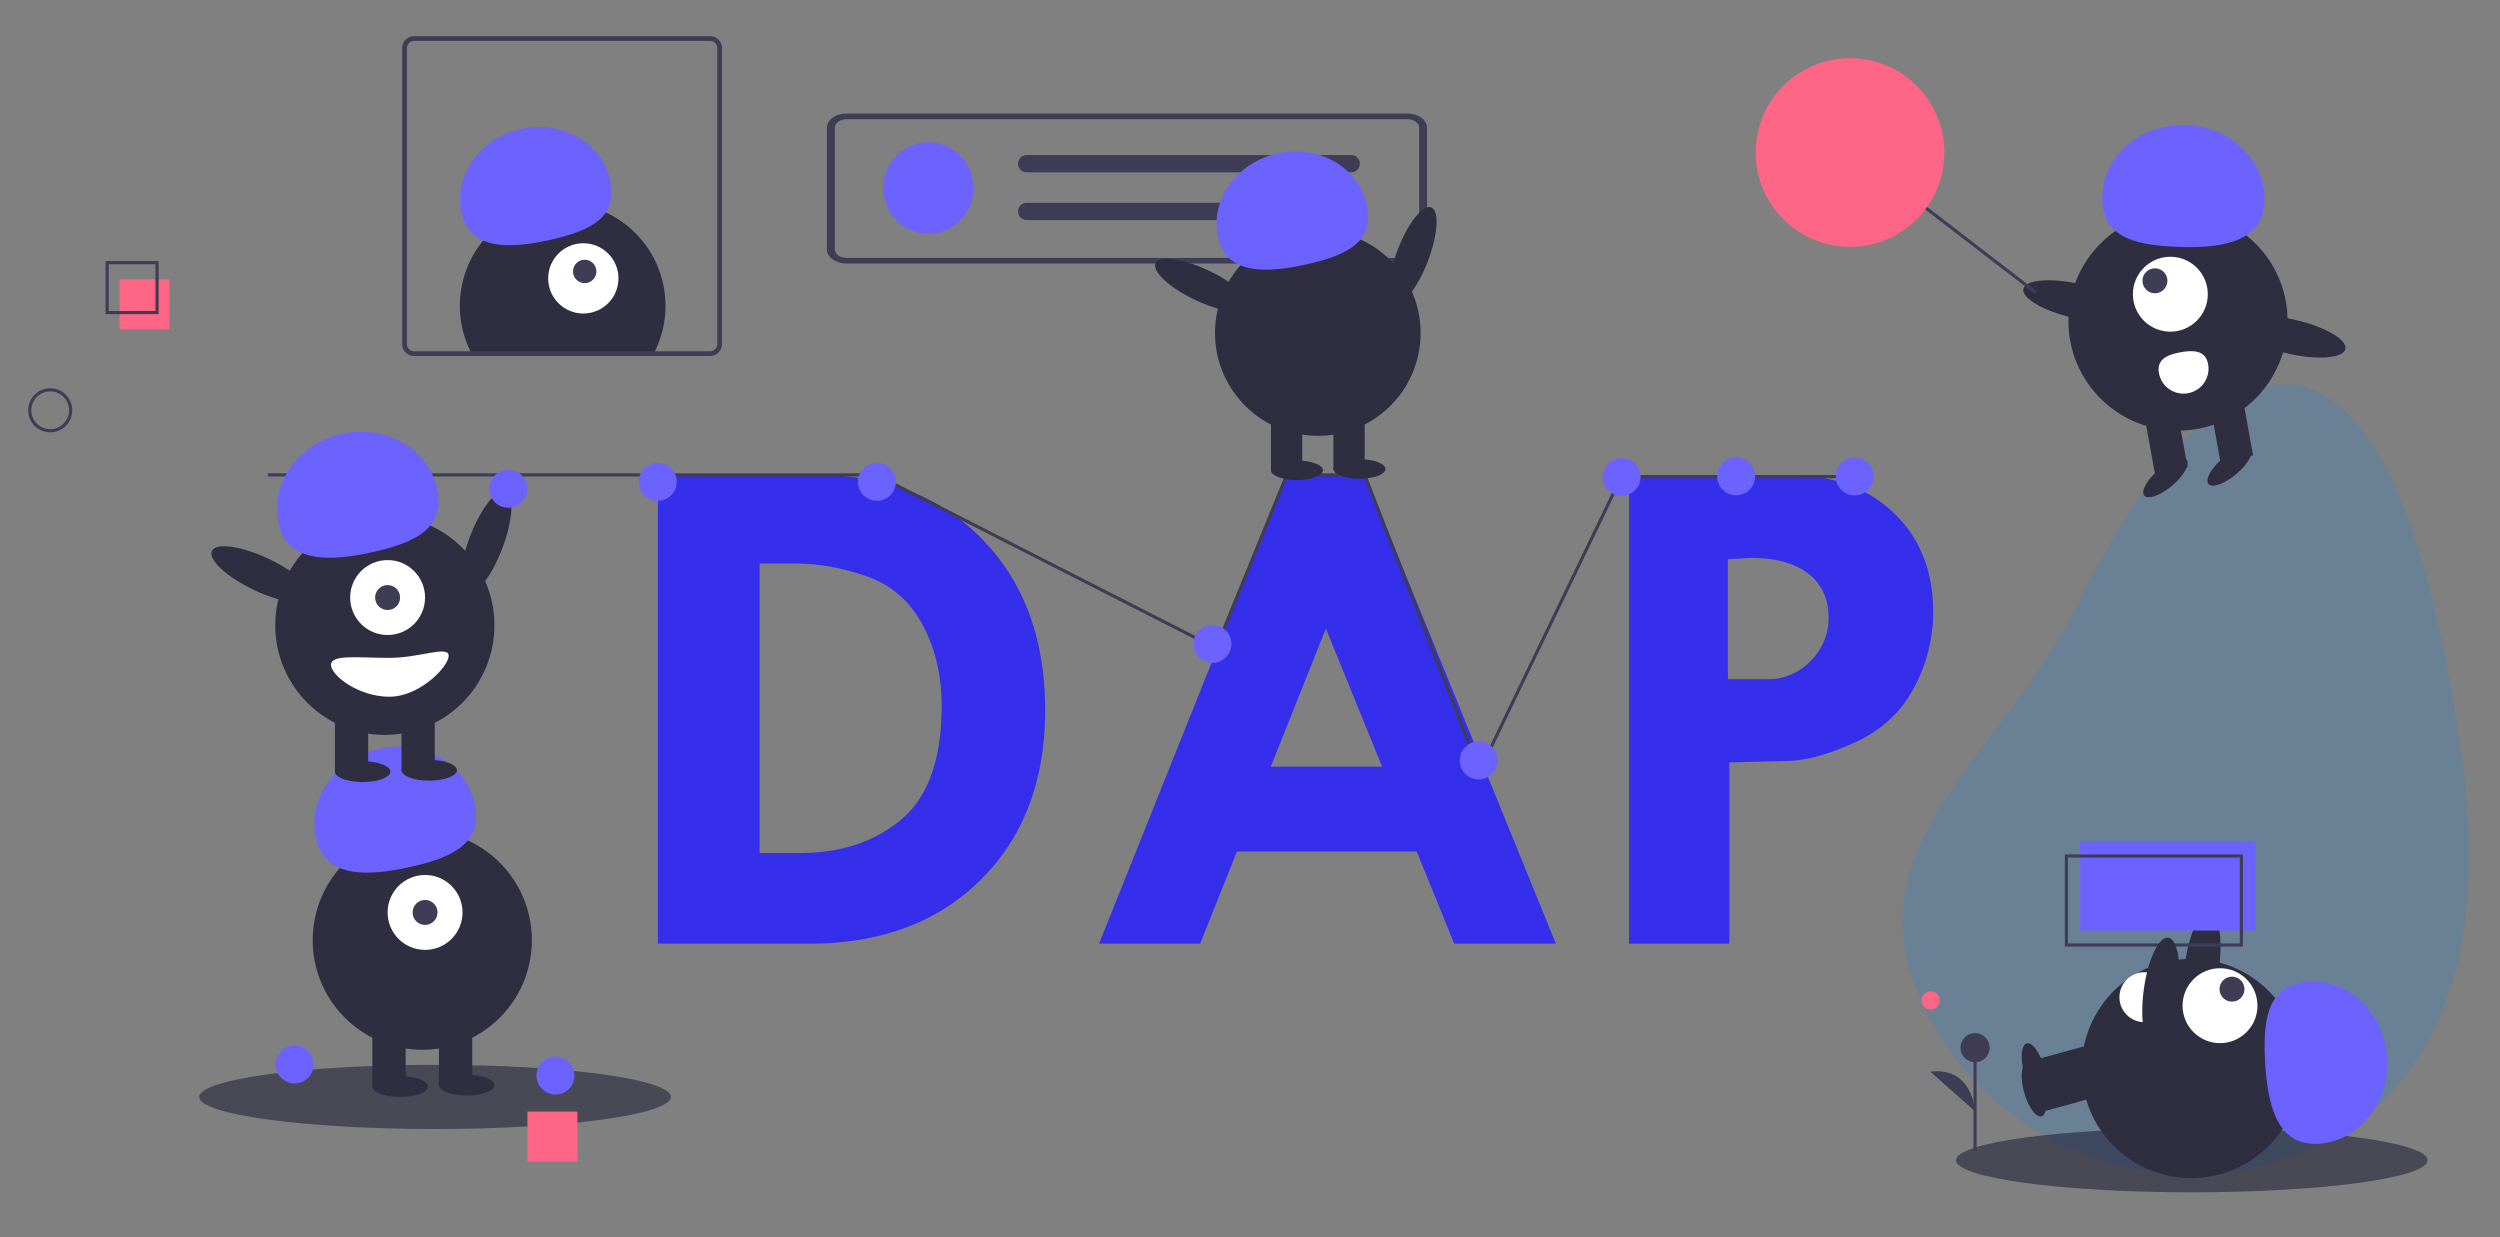 <svg xmlns="http://www.w3.org/2000/svg" xmlns:xlink="http://www.w3.org/1999/xlink" width="1582" height="783" viewBox="0 0 1582 783">
  <rect x="0" y="0" width="1582" height="783" fill="#808080" stroke="none"/>
  <defs>
    <clipPath id="clip-dapbg">
      <rect width="1582" height="783"/>
    </clipPath>
  </defs>
  <g id="dapbg" clip-path="url(#clip-dapbg)">
    <path id="Path_47" data-name="Path 47" d="M18.6-192.334H119.786q64.82,0,104.344,40.879T263.654-43.723q0,67.078-40.767,107.506T114.365,104.211H18.6Zm64.368,56.012V46.845h25.3q39.3,0,64.594-21.456t25.3-71.6q0-29.135-12.2-51.607T150.615-128.3q-23.15-8.018-44.154-8.018Zm333.553-56.012H466.04L586.85,104.211H522.528l-23.736-58.27H384.987l-23.249,58.27h-63.98Zm24.763,97.117L406.425-7.812h70.47ZM633.15-192.334H734.558q40.879,0,65.949,23.827t25.07,62.674a100.954,100.954,0,0,1-12.309,48.446Q800.959-34.463,776.115-23.17t-42.46,11.744l-37.04.9V104.211H633.15Zm62.561,53.3v75.887h24.844A37.228,37.228,0,0,0,748-74.664,37.524,37.524,0,0,0,759.4-101.993q0-18.068-12.874-28.006t-36.588-9.938Z" transform="translate(397.716 492.961)" fill="#352feb"/>
    <ellipse id="Ellipse_24" data-name="Ellipse 24" cx="34.673" cy="10.885" rx="34.673" ry="10.885" transform="matrix(0.357, -0.934, 0.934, 0.357, 285.073, 371.82)" fill="#2f2e41"/>
    <path id="Path_40" data-name="Path 40" d="M49.464,361.025H434.256l215.22,109.7,44.768-109.7h49.294L816.3,548.312l90.256-187.287" transform="translate(120.026 -60.505)" fill="none" stroke="#3f3d56" stroke-miterlimit="10" stroke-width="2"/>
    <ellipse id="Ellipse_32" data-name="Ellipse 32" cx="12.013" cy="12.013" rx="12.013" ry="12.013" transform="translate(309.642 297.285)" fill="#6c63ff"/>
    <ellipse id="Ellipse_33" data-name="Ellipse 33" cx="12.013" cy="12.013" rx="12.013" ry="12.013" transform="translate(404.208 292.896)" fill="#6c63ff"/>
    <ellipse id="Ellipse_38" data-name="Ellipse 38" cx="149.227" cy="20.301" rx="149.227" ry="20.301" transform="translate(126.07 673.836)" fill="#12102a" opacity="0.49"/>
    <ellipse id="Ellipse_39" data-name="Ellipse 39" cx="69.347" cy="69.347" rx="69.347" ry="69.347" transform="translate(197.879 525.599)" fill="#2f2e41"/>
    <rect id="Rectangle_12" data-name="Rectangle 12" width="21.067" height="37.746" transform="translate(235.625 649.369)" fill="#2f2e41"/>
    <rect id="Rectangle_13" data-name="Rectangle 13" width="21.067" height="37.746" transform="translate(277.76 649.369)" fill="#2f2e41"/>
    <ellipse id="Ellipse_40" data-name="Ellipse 40" cx="17.556" cy="6.584" rx="17.556" ry="6.584" transform="translate(235.625 680.97)" fill="#2f2e41"/>
    <ellipse id="Ellipse_41" data-name="Ellipse 41" cx="17.556" cy="6.584" rx="17.556" ry="6.584" transform="translate(277.76 680.092)" fill="#2f2e41"/>
    <ellipse id="Ellipse_42" data-name="Ellipse 42" cx="23.701" cy="23.701" rx="23.701" ry="23.701" transform="translate(245.281 553.688)" fill="#fff"/>
    <ellipse id="Ellipse_43" data-name="Ellipse 43" cx="7.9" cy="7.9" rx="7.9" ry="7.9" transform="translate(261.081 569.489)" fill="#3f3d56"/>
    <path id="Path_41" data-name="Path 41" d="M126.072,648.618c-5.6-25.077,12.3-50.416,39.979-56.6s54.657,9.138,60.256,34.215-12.745,34.326-40.424,40.506S131.672,673.694,126.072,648.618Z" transform="translate(73.885 -118.163)" fill="#6c63ff"/>
    <ellipse id="Ellipse_44" data-name="Ellipse 44" cx="69.347" cy="69.347" rx="69.347" ry="69.347" transform="translate(174.178 326.337)" fill="#2f2e41"/>
    <rect id="Rectangle_14" data-name="Rectangle 14" width="21.067" height="37.746" transform="translate(211.924 450.107)" fill="#2f2e41"/>
    <rect id="Rectangle_15" data-name="Rectangle 15" width="21.067" height="37.746" transform="translate(254.059 450.107)" fill="#2f2e41"/>
    <ellipse id="Ellipse_45" data-name="Ellipse 45" cx="17.556" cy="6.584" rx="17.556" ry="6.584" transform="translate(211.924 481.708)" fill="#2f2e41"/>
    <ellipse id="Ellipse_46" data-name="Ellipse 46" cx="17.556" cy="6.584" rx="17.556" ry="6.584" transform="translate(254.059 480.831)" fill="#2f2e41"/>
    <ellipse id="Ellipse_47" data-name="Ellipse 47" cx="23.701" cy="23.701" rx="23.701" ry="23.701" transform="translate(221.58 354.427)" fill="#fff"/>
    <ellipse id="Ellipse_48" data-name="Ellipse 48" cx="7.9" cy="7.9" rx="7.9" ry="7.9" transform="translate(237.381 370.227)" fill="#3f3d56"/>
    <path id="Path_42" data-name="Path 42" d="M99.072,421.618c-5.6-25.077,12.3-50.416,39.979-56.6s54.657,9.138,60.256,34.215-12.744,34.326-40.424,40.506S104.672,446.694,99.072,421.618Z" transform="translate(77.184 -90.424)" fill="#6c63ff"/>
    <ellipse id="Ellipse_49" data-name="Ellipse 49" cx="10.885" cy="34.673" rx="10.885" ry="34.673" transform="translate(129.425 358.483) rotate(-64.626)" fill="#2f2e41"/>
    <path id="Path_43" data-name="Path 43" d="M137.043,530.484c0,6.787,17.476,20.19,36.868,20.19s37.574-19.108,37.574-25.9-18.182,1.317-37.574,1.317S137.043,523.7,137.043,530.484Z" transform="translate(72.419 -109.782)" fill="#fff"/>
    <ellipse id="Ellipse_59" data-name="Ellipse 59" cx="12.013" cy="12.013" rx="12.013" ry="12.013" transform="translate(174.46 661.574)" fill="#6c63ff"/>
    <rect id="Rectangle_22" data-name="Rectangle 22" width="31.601" height="31.601" transform="translate(333.762 703.41)" fill="#ff6584"/>
    <ellipse id="Ellipse_60" data-name="Ellipse 60" cx="12.013" cy="12.013" rx="12.013" ry="12.013" transform="translate(339.487 668.596)" fill="#6c63ff"/>
    <ellipse id="Ellipse_64" data-name="Ellipse 64" cx="12.013" cy="12.013" rx="12.013" ry="12.013" transform="translate(542.901 292.896)" fill="#6c63ff"/>
    <line id="Line_1" data-name="Line 1" x2="126.404" transform="translate(1035.439 301.623)" fill="none" stroke="#3f3d56" stroke-miterlimit="10" stroke-width="2"/>
    <ellipse id="Ellipse_61" data-name="Ellipse 61" cx="12.013" cy="12.013" rx="12.013" ry="12.013" transform="translate(1086.628 289.384)" fill="#6c63ff"/>
    <path id="Path_37" data-name="Path 37" d="M1104.027,509.517c13.751,102.342-4.974,204.8-100.218,244.691s-204.8-4.974-244.693-100.217S813.352,501.759,859.335,409.3C952.712,221.543,1061.322,191.7,1104.027,509.517Z" transform="translate(454.418 -25.631)" fill="#08f" opacity="0.17"/>
    <ellipse id="Ellipse_25" data-name="Ellipse 25" cx="149.227" cy="20.301" rx="149.227" ry="20.301" transform="translate(1237.751 713.883)" fill="#12102a" opacity="0.49"/>
    <rect id="Rectangle_10" data-name="Rectangle 10" width="21.067" height="37.746" transform="translate(1294.963 702.822) rotate(-105.453)" fill="#2f2e41"/>
    <ellipse id="Ellipse_26" data-name="Ellipse 26" cx="6.584" cy="17.556" rx="6.584" ry="17.556" transform="translate(1276.163 674.319) rotate(-15.453)" fill="#2f2e41"/>
    <ellipse id="Ellipse_27" data-name="Ellipse 27" cx="34.673" cy="10.885" rx="34.673" ry="10.885" transform="translate(1377.956 644.112) rotate(-82.281)" fill="#2f2e41"/>
    <ellipse id="Ellipse_28" data-name="Ellipse 28" cx="69.347" cy="69.347" rx="69.347" ry="69.347" transform="translate(1317.266 606.783)" fill="#2f2e41"/>
    <rect id="Rectangle_11" data-name="Rectangle 11" width="21.067" height="37.746" transform="translate(1294.963 690.533) rotate(-105.453)" fill="#2f2e41"/>
    <ellipse id="Ellipse_29" data-name="Ellipse 29" cx="6.584" cy="17.556" rx="6.584" ry="17.556" transform="translate(1276.163 662.03) rotate(-15.453)" fill="#2f2e41"/>
    <ellipse id="Ellipse_30" data-name="Ellipse 30" cx="23.701" cy="23.701" rx="23.701" ry="23.701" transform="translate(1381.122 612.702)" fill="#fff"/>
    <ellipse id="Ellipse_31" data-name="Ellipse 31" cx="7.9" cy="7.9" rx="7.9" ry="7.9" transform="translate(1404.501 618.033)" fill="#3f3d56"/>
    <path id="Path_38" data-name="Path 38" d="M1044.175,802.02c25.662-1.284,45.316-25.288,43.9-53.613s-23.37-50.246-49.032-48.962-29.689,21.429-28.272,49.755S1018.508,803.3,1044.175,802.02Z" transform="translate(422.522 -78.235)" fill="#6c63ff"/>
    <path id="Path_39" data-name="Path 39" d="M922.964,724.2a15.8,15.8,0,0,1-2.549-31.5c8.7-.7,11.07,6.2,11.774,14.9S931.662,723.5,922.964,724.2Z" transform="translate(435.307 -77.412)" fill="#fff"/>
    <ellipse id="Ellipse_34" data-name="Ellipse 34" cx="12.013" cy="12.013" rx="12.013" ry="12.013" transform="translate(1014.145 289.782)" fill="#6c63ff"/>
    <ellipse id="Ellipse_35" data-name="Ellipse 35" cx="12.013" cy="12.013" rx="12.013" ry="12.013" transform="translate(755.187 395.478)" fill="#6c63ff"/>
    <ellipse id="Ellipse_36" data-name="Ellipse 36" cx="12.013" cy="12.013" rx="12.013" ry="12.013" transform="translate(1161.668 289.457)" fill="#6c63ff"/>
    <rect id="Rectangle_16" data-name="Rectangle 16" width="110.717" height="56.321" transform="translate(1316.292 532.53)" fill="#6c63ff"/>
    <rect id="Rectangle_17" data-name="Rectangle 17" width="110.717" height="56.321" transform="translate(1307.627 541.676)" fill="none" stroke="#3f3d56" stroke-miterlimit="10" stroke-width="2"/>
    <ellipse id="Ellipse_50" data-name="Ellipse 50" cx="69.347" cy="69.347" rx="69.347" ry="69.347" transform="translate(1308.898 133.796)" fill="#2f2e41"/>
    <rect id="Rectangle_20" data-name="Rectangle 20" width="21.067" height="37.746" transform="translate(1425.757 288.204) rotate(169.739)" fill="#2f2e41"/>
    <rect id="Rectangle_21" data-name="Rectangle 21" width="21.067" height="37.746" transform="translate(1384.297 295.71) rotate(169.739)" fill="#2f2e41"/>
    <ellipse id="Ellipse_51" data-name="Ellipse 51" cx="17.556" cy="6.584" rx="17.556" ry="6.584" transform="matrix(0.763, -0.646, 0.646, 0.763, 1352.668, 308.583)" fill="#2f2e41"/>
    <ellipse id="Ellipse_52" data-name="Ellipse 52" cx="17.556" cy="6.584" rx="17.556" ry="6.584" transform="matrix(0.763, -0.646, 0.646, 0.763, 1393.265, 301.234)" fill="#2f2e41"/>
    <ellipse id="Ellipse_53" data-name="Ellipse 53" cx="23.701" cy="23.701" rx="23.701" ry="23.701" transform="translate(1349.689 162.479)" fill="#fff"/>
    <ellipse id="Ellipse_54" data-name="Ellipse 54" cx="7.9" cy="7.9" rx="7.9" ry="7.9" transform="translate(1355.749 169.784)" fill="#3f3d56"/>
    <path id="Path_44" data-name="Path 44" d="M996.13,130.477c1.043-25.673-21.084-47.418-49.421-48.57s-52.155,18.728-53.2,44.4,18.655,31.506,46.993,32.657S995.085,156.15,996.13,130.477Z" transform="translate(436.825 -2.776)" fill="#6c63ff"/>
    <ellipse id="Ellipse_55" data-name="Ellipse 55" cx="10.885" cy="34.673" rx="10.885" ry="34.673" transform="matrix(0.223, -0.975, 0.975, 0.223, 1277.983, 193.372)" fill="#2f2e41"/>
    <ellipse id="Ellipse_56" data-name="Ellipse 56" cx="10.885" cy="34.673" rx="10.885" ry="34.673" transform="matrix(0.223, -0.975, 0.975, 0.223, 1414.106, 216.013)" fill="#2f2e41"/>
    <path id="Path_45" data-name="Path 45" d="M965.433,253.174a15.8,15.8,0,1,1-31.1,5.629c-1.554-8.587,5.084-11.625,13.671-13.18S963.878,244.587,965.433,253.174Z" transform="translate(431.859 -22.703)" fill="#fff"/>
    <line id="Line_2" data-name="Line 2" x2="79.88" y2="61.446" transform="translate(1208.434 123.727)" fill="none" stroke="#3f3d56" stroke-miterlimit="10" stroke-width="2"/>
    <ellipse id="Ellipse_57" data-name="Ellipse 57" cx="59.691" cy="59.691" rx="59.691" ry="59.691" transform="translate(1110.998 36.825)" fill="#ff6584"/>
    <ellipse id="Ellipse_58" data-name="Ellipse 58" cx="34.673" cy="10.885" rx="34.673" ry="10.885" transform="translate(1351.928 660.589) rotate(-82.281)" fill="#2f2e41"/>
    <ellipse id="Ellipse_62" data-name="Ellipse 62" cx="5.737" cy="5.737" rx="5.737" ry="5.737" transform="translate(1215.969 627.339)" fill="#ff6584"/>
    <line id="Line_3" data-name="Line 3" y1="65.319" transform="translate(1249.811 662.974)" fill="#3f3d56" stroke="#3f3d56" stroke-miterlimit="10" stroke-width="2"/>
    <ellipse id="Ellipse_63" data-name="Ellipse 63" cx="9.237" cy="9.237" rx="9.237" ry="9.237" transform="translate(1240.574 653.737)" fill="#3f3d56"/>
    <path id="Path_46" data-name="Path 46" d="M797.833,789.364s-1.319-28.381-28.371-25.082" transform="translate(451.978 -86.132)" fill="#3f3d56"/>
    <ellipse id="Ellipse_67" data-name="Ellipse 67" cx="12.013" cy="12.013" rx="12.013" ry="12.013" transform="translate(923.726 469.213)" fill="#6c63ff"/>
    <g id="Group_8" data-name="Group 8" transform="translate(523.276 29.382)">
      <path id="Path_78" data-name="Path 78" d="M729.7,629.623H374.978c-6.915,0-12.519-3.992-12.526-8.912v-77.1c.008-4.92,5.611-8.912,12.526-8.912H729.7c6.915,0,12.519,3.992,12.526,8.912v77.1C742.217,625.629,736.612,629.617,729.7,629.623Z" transform="translate(-255.447 -534.701)" fill="#08f" opacity="0"/>
      <path id="Path_78-2" data-name="Path 78" d="M658.855,657.741H304.136c-6.915,0-12.519-3.992-12.526-8.912v-77.1c.008-4.92,5.611-8.912,12.526-8.912H658.855c6.915,0,12.519,3.992,12.526,8.912v77.1C671.375,653.747,665.77,657.735,658.855,657.741Zm-354.718-91.36c-4.149,0-7.512,2.4-7.516,5.347v77.1c0,2.951,3.367,5.344,7.516,5.347H658.855c4.149,0,7.512-2.4,7.516-5.347V571.731c0-2.951-3.367-5.344-7.516-5.347Z" transform="translate(-291.61 -520.347)" fill="#3f3d56"/>
      <ellipse id="Ellipse_4" data-name="Ellipse 4" cx="28.5" cy="29" rx="28.5" ry="29" transform="translate(35.725 60.618)" fill="#6c63ff"/>
      <path id="Path_40-2" data-name="Path 40" d="M377.165,580.206a5.475,5.475,0,1,0,0,10.95H582.406a5.475,5.475,0,1,0,.18-10.95H377.165Z" transform="translate(-250.731 -511.472)" fill="#3f3d56"/>
      <path id="Path_40-3" data-name="Path 40" d="M377.165,600.206a5.475,5.475,0,1,0,0,10.95H582.406a5.475,5.475,0,1,0,.18-10.95H377.165Z" transform="translate(-250.731 -501.262)" fill="#3f3d56"/>
      <ellipse id="Ellipse_12" data-name="Ellipse 12" cx="32.526" cy="10.211" rx="32.526" ry="10.211" transform="matrix(0.357, -0.934, 0.934, 0.357, 349.602, 158.966)" fill="#2f2e41"/>
      <ellipse id="Ellipse_13" data-name="Ellipse 13" cx="65.052" cy="65.052" rx="65.052" ry="65.052" transform="translate(235.996 235.137) rotate(-80.783)" fill="#2f2e41"/>
      <rect id="Rectangle_6" data-name="Rectangle 6" width="19.763" height="35.408" transform="translate(280.983 232.402)" fill="#2f2e41"/>
      <rect id="Rectangle_7" data-name="Rectangle 7" width="19.763" height="35.408" transform="translate(320.509 232.402)" fill="#2f2e41"/>
      <ellipse id="Ellipse_14" data-name="Ellipse 14" cx="16.469" cy="6.176" rx="16.469" ry="6.176" transform="translate(280.983 262.047)" fill="#2f2e41"/>
      <ellipse id="Ellipse_15" data-name="Ellipse 15" cx="16.469" cy="6.176" rx="16.469" ry="6.176" transform="translate(320.509 261.222)" fill="#2f2e41"/>
      <path id="Path_34" data-name="Path 34" d="M455.806,633.087c-5.253-23.524,11.538-47.294,37.5-53.092s51.272,8.572,56.525,32.1-11.955,32.2-37.92,38S461.06,656.611,455.806,633.087Z" transform="translate(-208.282 -512.235)" fill="#6c63ff"/>
      <ellipse id="Ellipse_16" data-name="Ellipse 16" cx="10.211" cy="32.526" rx="10.211" ry="32.526" transform="translate(203.596 146.451) rotate(-64.626)" fill="#2f2e41"/>
    </g>
    <g id="Group_195" data-name="Group 195">
      <g id="Group_194" data-name="Group 194">
        <path id="Path_31" data-name="Path 31" d="M432.559,390.784a64.694,64.694,0,0,1-6.691,28.76c-.5,1.027-1.027,2.024-1.586,3.021H310.738c-.559-1-1.088-1.994-1.586-3.021a65.058,65.058,0,1,1,123.406-28.759Z" transform="translate(-11.447 -197.272)" fill="#2f2e41"/>
        <ellipse id="Ellipse_10" data-name="Ellipse 10" cx="22.233" cy="22.233" rx="22.233" ry="22.233" transform="translate(346.891 153.926)" fill="#fff"/>
        <ellipse id="Ellipse_11" data-name="Ellipse 11" cx="7.411" cy="7.411" rx="7.411" ry="7.411" transform="translate(362.59 164.358)" fill="#3f3d56"/>
        <path id="Path_32" data-name="Path 32" d="M304.069,347.112c-5.253-23.524,11.538-47.294,37.5-53.092s51.272,8.572,56.525,32.1-11.955,32.2-37.92,38S309.321,370.635,304.069,347.112Z" transform="translate(-11.984 -212.347)" fill="#6c63ff"/>
        <path id="Path_33" data-name="Path 33" d="M473.126,255.831h-187.3a7.555,7.555,0,0,0-7.552,7.552v187.3a7.555,7.555,0,0,0,7.552,7.553h187.3a7.555,7.555,0,0,0,7.552-7.552v-187.3A7.555,7.555,0,0,0,473.126,255.831Zm4.531,194.852a4.545,4.545,0,0,1-4.532,4.531h-187.3a4.545,4.545,0,0,1-4.531-4.531v-187.3a4.545,4.545,0,0,1,4.531-4.531h187.3a4.545,4.545,0,0,1,4.531,4.531Z" transform="translate(-23.783 -232.941)" fill="#3f3d56"/>
      </g>
    </g>
    <rect id="Rectangle_18" data-name="Rectangle 18" width="31.601" height="31.601" transform="translate(75.687 176.727)" fill="#ff6584"/>
    <rect id="Rectangle_19" data-name="Rectangle 19" width="31.601" height="31.601" transform="translate(67.787 166.194)" fill="none" stroke="#3f3d56" stroke-miterlimit="10" stroke-width="2"/>
    <ellipse id="Ellipse_37" data-name="Ellipse 37" cx="12.953" cy="12.953" rx="12.953" ry="12.953" transform="translate(18.82 246.676)" fill="none" stroke="#3f3d56" stroke-miterlimit="10" stroke-width="2"/>
  </g>
</svg>
